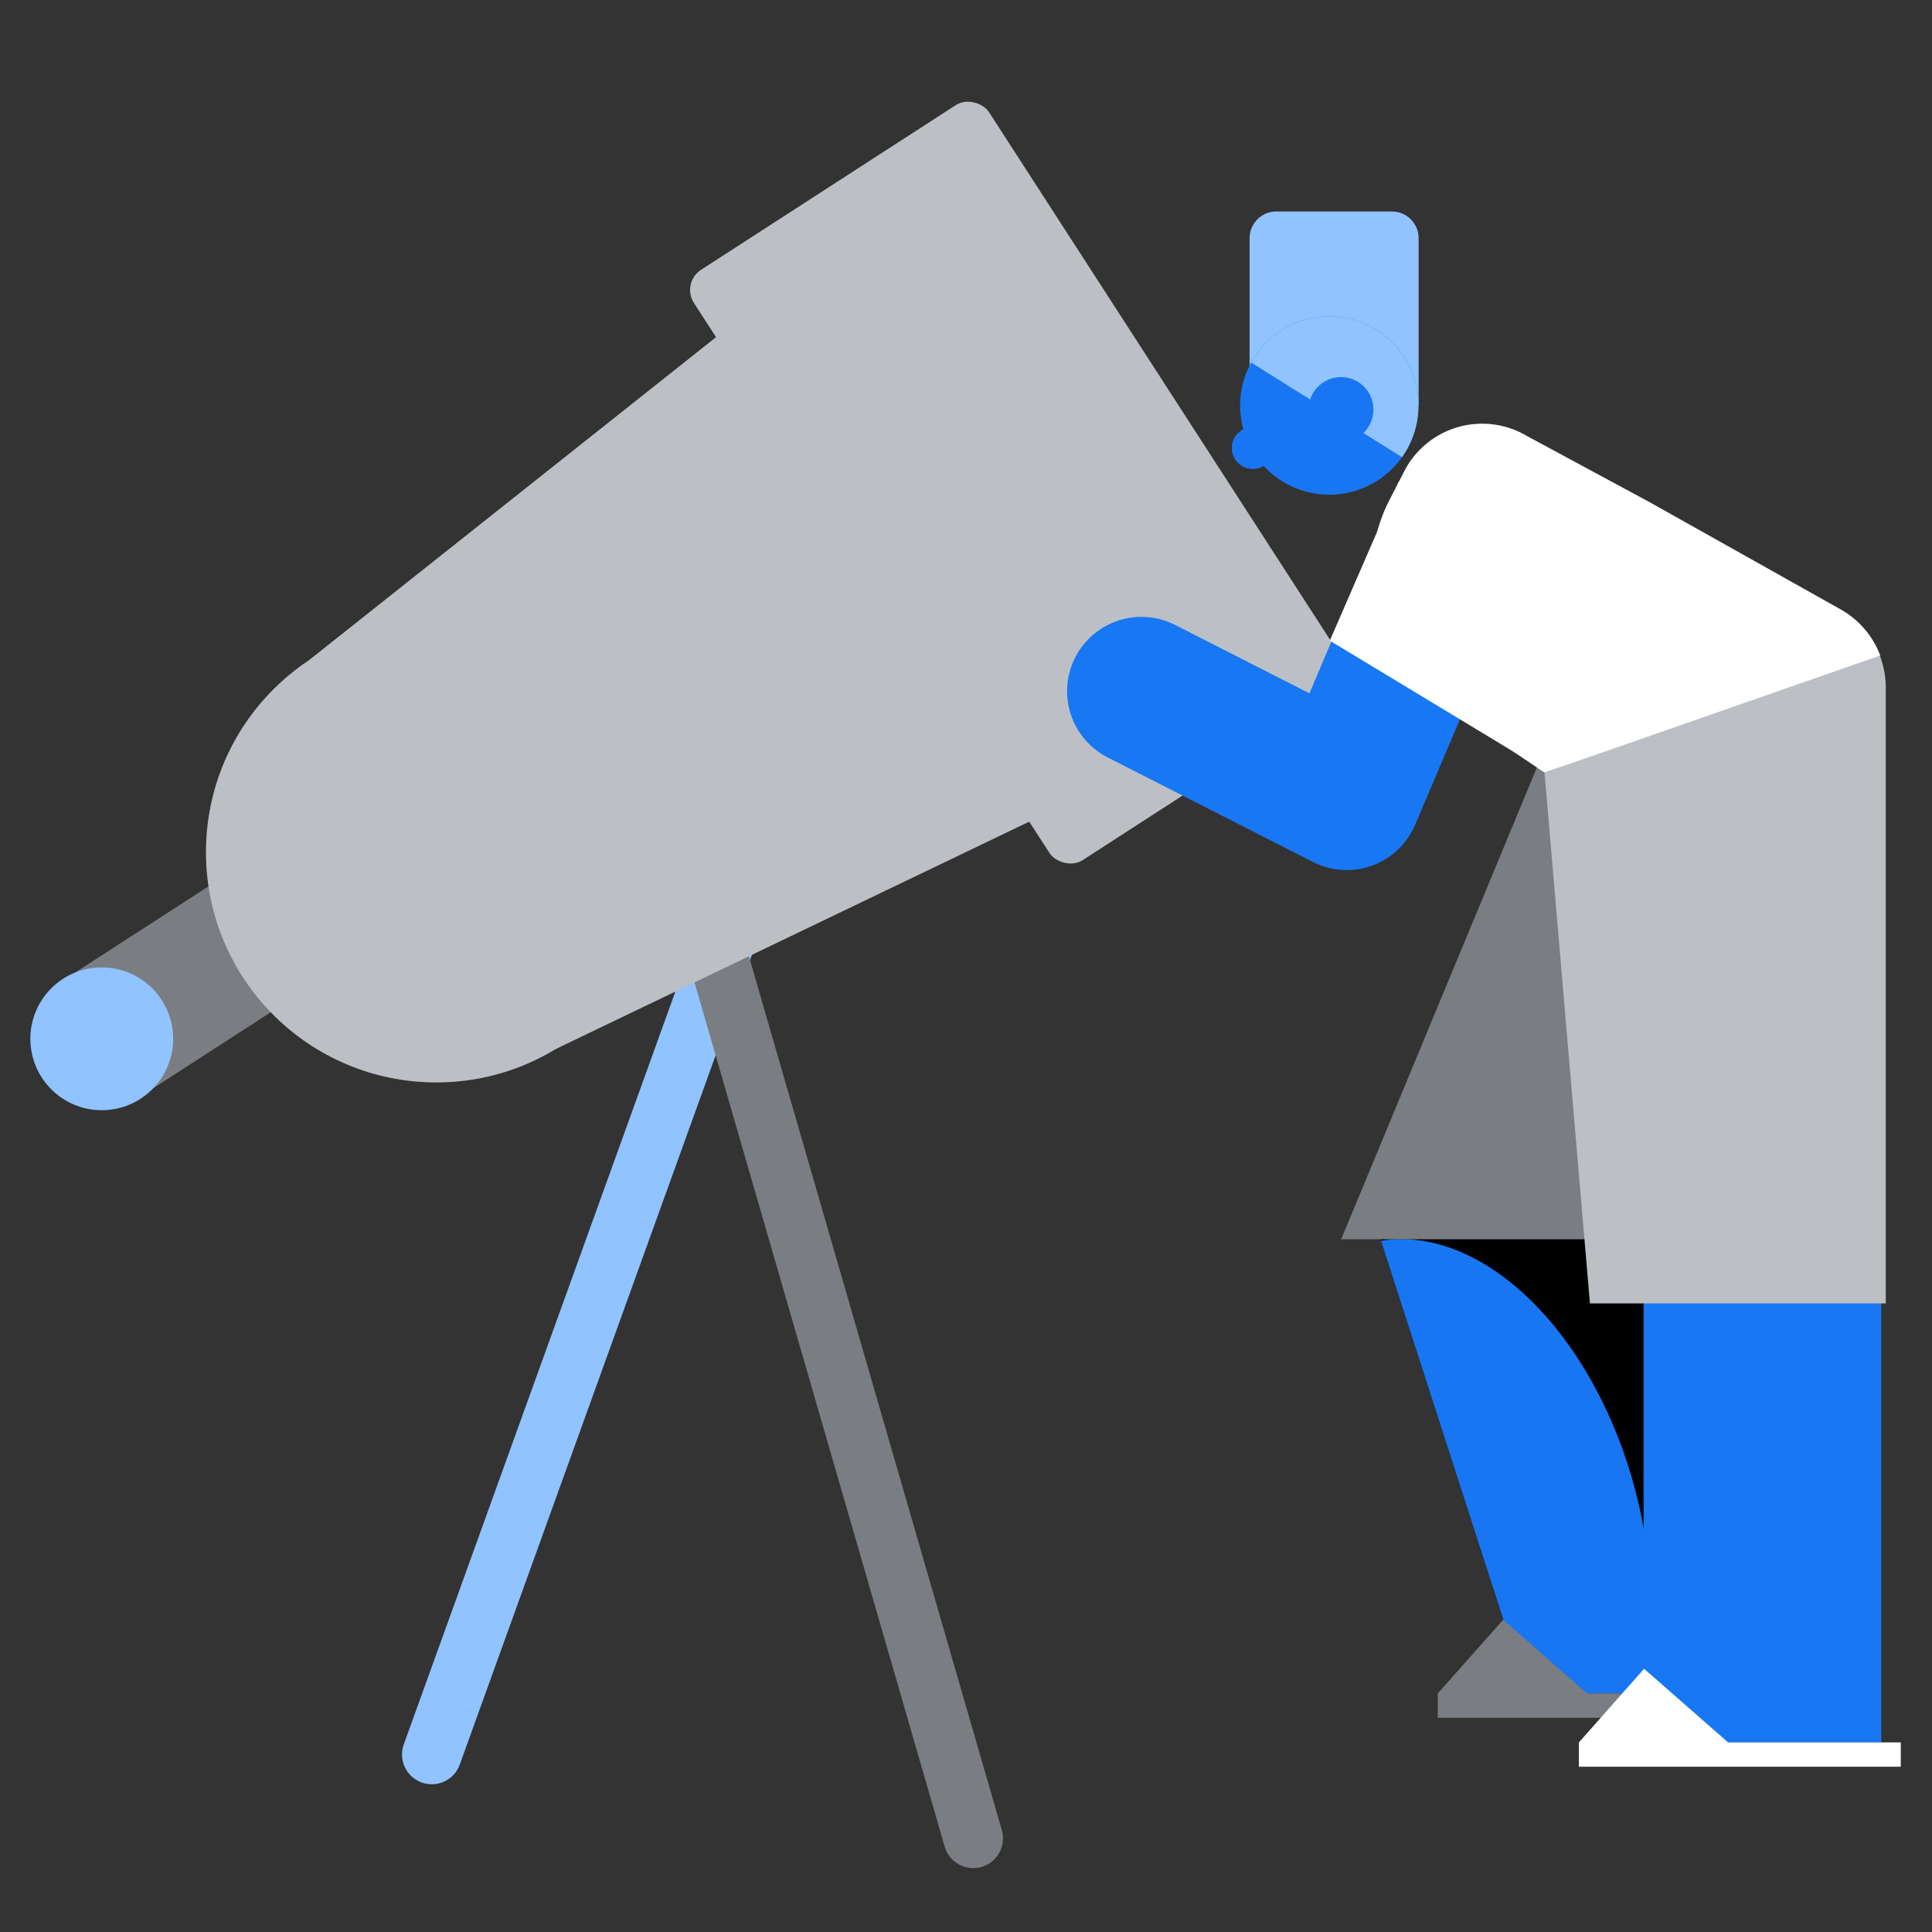 <svg xmlns="http://www.w3.org/2000/svg" viewBox="0 0 112 112">
  <rect x="0" y="0" width="112" height="112" fill="#333333" stroke="none"/>
  <defs>
    <clipPath id="clip-path">
      <path fill="none" d="M88.53 98.17l-9.01-27.9 13.12-4.24 10.38 32.14H88.53z"/>
    </clipPath>
    <clipPath id="clip-path-2">
      <circle fill="none" cx="77.06" cy="23.51" r="5.17"/>
    </clipPath>
    <clipPath id="clip-path-3">
      <path fill="none" d="M67.5 43.87L32.16 60.84 17.99 38.21 48.7 13.84l18.8 30.03z"/>
    </clipPath>
  </defs>
  <g id="No_Results" data-name="No Results">
    <path fill="#90c3ff" d="M74 12.26h6.69a1.55 1.55 0 011.55 1.55v9.71h-9.8V13.8A1.55 1.55 0 0174 12.26z"/>
    <path stroke-width="3.45" stroke-miterlimit="10" stroke-linecap="round" stroke="#90c3ff" fill="none" d="M42.74 52.62l-17.71 49.09"/>
    <path stroke="#7a7d81" stroke-width="3.45" stroke-miterlimit="10" stroke-linecap="round" fill="none" d="M40.2 50.53l16.22 56.04"/>
    <g clip-path="url(#clip-path)">
      <path d="M88.53 98.17l-9.01-27.9 13.12-4.24 9.64 29.85-13.75 2.29z"/>
      <ellipse fill="#1876f2" cx="83.8" cy="89.48" rx="11.42" ry="17.96" transform="rotate(-14.08 83.78 89.474)"/>
    </g>
    <path fill="#7a7d81" d="M83.35 98.17H92l-4.86-4.27-3.79 4.27zm0 0h18.66v1.41H83.35zm7.7-58.39l-13.3 32.06H98.1l7.21-30.15-14.26-1.91z"/>
    <path fill="#7a7d81" transform="rotate(-32.88 11.202 56.798)" d="M4.33 52.73h13.74v8.09H4.33z"/>
    <circle fill="#90c3ff" cx="5.9" cy="60.22" r="4.14"/>
    <circle fill="#bcc0c4" cx="25.29" cy="49.4" r="13.35"/>
    <g clip-path="url(#clip-path-2)">
      <circle fill="#1876f2" cx="77.06" cy="23.51" r="5.17"/>
      <path fill="#90c3ff" d="M70.4 19.67c.23.16 14.33 9 14.33 9l.42-11S71.5 13.45 71.42 13.7s-1.02 5.97-1.02 5.97z"/>
    </g>
    <g clip-path="url(#clip-path-3)">
      <path fill="#bcc0c4" d="M67.5 43.87L32.16 60.84 17.99 38.21 48.7 13.84l18.8 30.03z"/>
    </g>
    <rect fill="#bcc0c4" x="48.9" y="7.6" width="20.37" height="40.75" rx="1.39" transform="rotate(-32.88 59.09 27.972)"/>
    <path stroke-linejoin="round" stroke-width="8.62" stroke="#1877f2" stroke-linecap="round" fill="none" d="M82.23 36.33l-4.16 9.8-11.9-6.06"/>
    <path stroke-width="13.78" stroke="#1877f2" fill="#1876f2" stroke-miterlimit="10" d="M102.17 63.5v37.51"/>
    <path fill="#fff" d="M92.41 32.72l-4.5 10.96-10.82-6.54 4.01-9.23 11.31 4.81z"/>
    <path fill="#bcc0c4" d="M108.9 37.81l-19.36 7 2.63 30.75h17.15V39.87a5.3 5.3 0 00-.42-2.06z"/>
    <path fill="#fff" d="M106.64 35.29l-10.92-6.13-7.21-3.89a5.08 5.08 0 00-7.11 2.06L80.54 29a9.16 9.16 0 003.06 11.79l5.94 4L109 38a5.17 5.17 0 00-2.36-2.71zm-15.11 65.72h8.65l-4.87-4.27-3.78 4.27zm0 0h18.66v1.41H91.53z"/>
    <circle fill="#1876f2" cx="72.63" cy="25.97" r="1.22"/>
    <circle fill="#1876f2" cx="77.74" cy="23.74" r="1.88"/>
  </g>
</svg>
